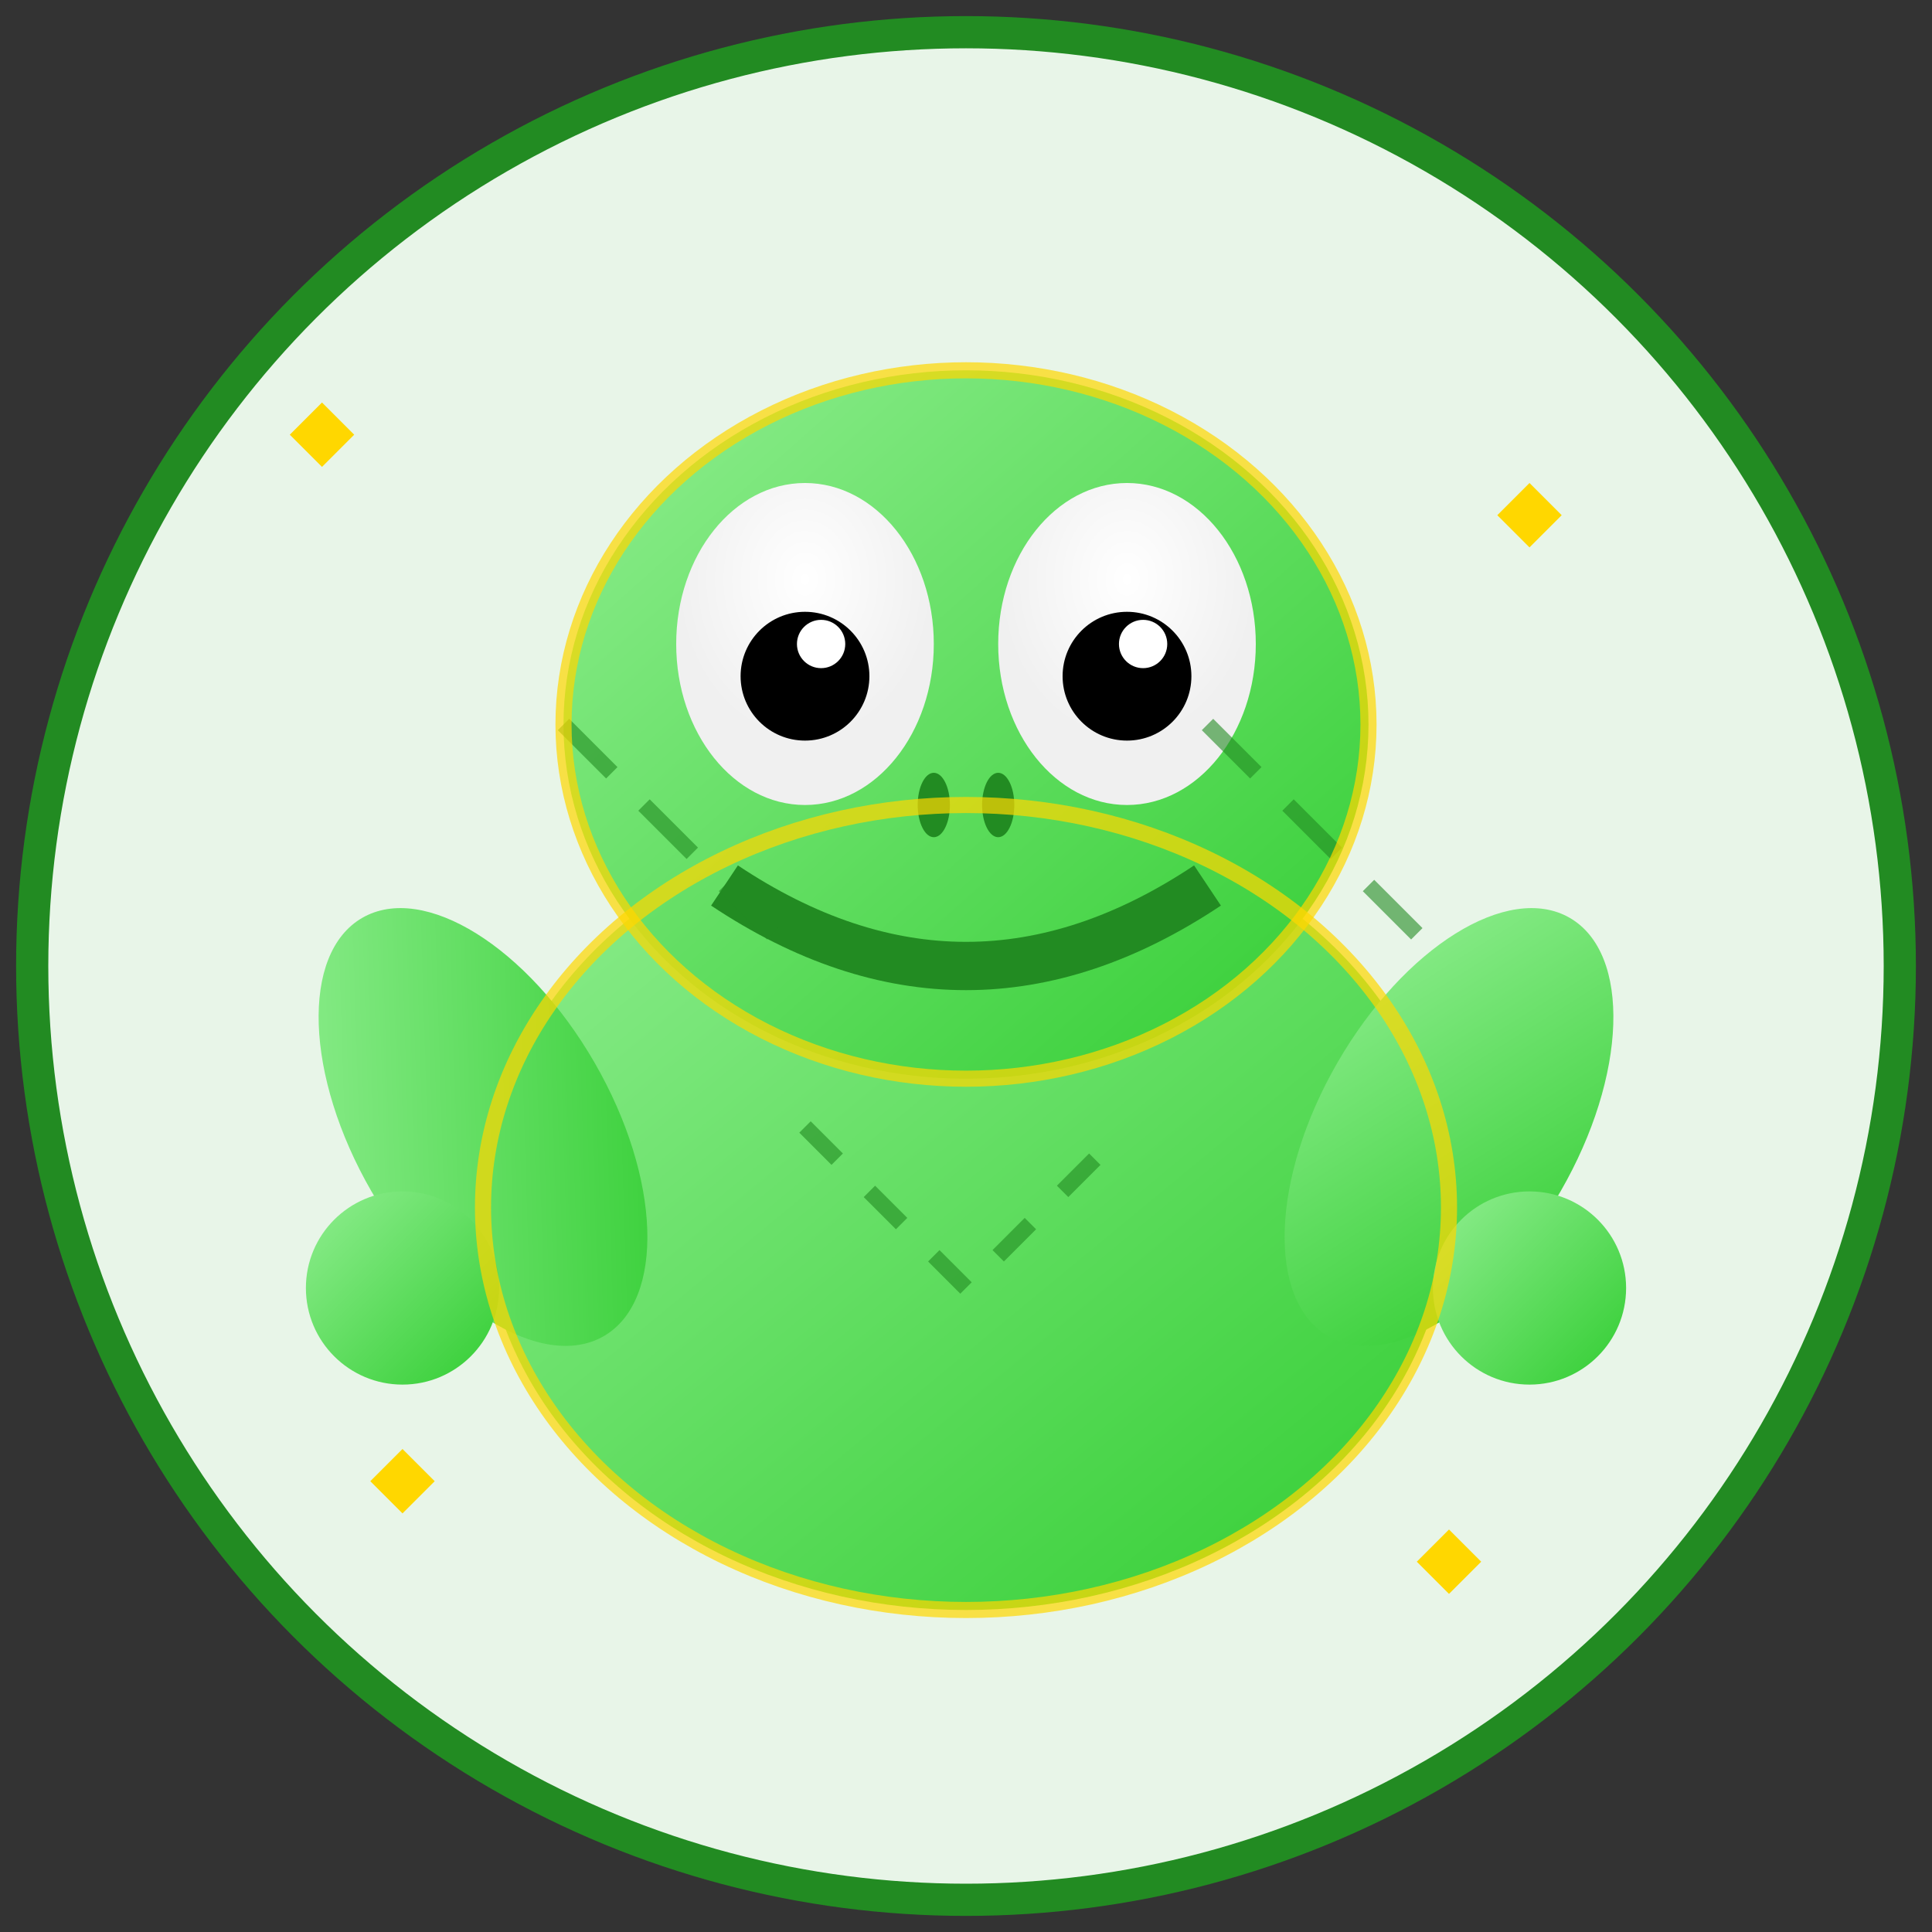<svg width="120" height="120" viewBox="0 0 120 120" fill="none" xmlns="http://www.w3.org/2000/svg">
  <rect x="0" y="0" width="120" height="120" fill="#333333" stroke="none"/>
  <defs>
    <linearGradient id="pepeGrad" x1="0%" y1="0%" x2="100%" y2="100%">
      <stop offset="0%" style="stop-color:#90EE90;stop-opacity:1" />
      <stop offset="100%" style="stop-color:#32CD32;stop-opacity:1" />
    </linearGradient>
    <radialGradient id="eyeGrad" cx="50%" cy="30%" r="50%">
      <stop offset="0%" style="stop-color:#FFFFFF;stop-opacity:1" />
      <stop offset="100%" style="stop-color:#F0F0F0;stop-opacity:1" />
    </radialGradient>
  </defs>
  
  <!-- Background Circle -->
  <circle cx="60" cy="60" r="58" fill="#E8F5E8" stroke="#228B22" stroke-width="2"/>
  
  <!-- Pepe Body -->
  <ellipse cx="60" cy="75" rx="30" ry="25" fill="url(#pepeGrad)"/>
  
  <!-- Pepe Head -->
  <ellipse cx="60" cy="45" rx="25" ry="22" fill="url(#pepeGrad)"/>
  
  <!-- Eyes Base -->
  <ellipse cx="50" cy="40" rx="8" ry="10" fill="url(#eyeGrad)"/>
  <ellipse cx="70" cy="40" rx="8" ry="10" fill="url(#eyeGrad)"/>
  
  <!-- Eye Pupils -->
  <circle cx="50" cy="42" r="4" fill="#000"/>
  <circle cx="70" cy="42" r="4" fill="#000"/>
  
  <!-- Eye Highlights -->
  <circle cx="51" cy="40" r="1.5" fill="#FFF"/>
  <circle cx="71" cy="40" r="1.5" fill="#FFF"/>
  
  <!-- Mouth -->
  <path d="M45 55 Q60 65 75 55" stroke="#228B22" stroke-width="3" fill="none"/>
  
  <!-- Nostils -->
  <ellipse cx="58" cy="50" rx="1" ry="2" fill="#228B22"/>
  <ellipse cx="62" cy="50" rx="1" ry="2" fill="#228B22"/>
  
  <!-- Arms -->
  <ellipse cx="30" cy="70" rx="8" ry="15" fill="url(#pepeGrad)" transform="rotate(-30 30 70)"/>
  <ellipse cx="90" cy="70" rx="8" ry="15" fill="url(#pepeGrad)" transform="rotate(30 90 70)"/>
  
  <!-- Hands -->
  <circle cx="25" cy="80" r="6" fill="url(#pepeGrad)"/>
  <circle cx="95" cy="80" r="6" fill="url(#pepeGrad)"/>
  
  <!-- Plush Stitching -->
  <path d="M35 45 L38 48 M40 50 L43 53 M45 55 L48 58" stroke="#228B22" stroke-width="1" opacity="0.6"/>
  <path d="M75 45 L78 48 M80 50 L83 53 M85 55 L88 58" stroke="#228B22" stroke-width="1" opacity="0.6"/>
  
  <!-- Belly Stitching -->
  <path d="M50 70 L52 72 M54 74 L56 76 M58 78 L60 80 M62 78 L64 76 M66 74 L68 72 M70 70" stroke="#228B22" stroke-width="1" opacity="0.6"/>
  
  <!-- Sparkles -->
  <path d="M20 25 L22 27 L20 29 L18 27 Z" fill="#FFD700"/>
  <path d="M95 30 L97 32 L95 34 L93 32 Z" fill="#FFD700"/>
  <path d="M25 90 L27 92 L25 94 L23 92 Z" fill="#FFD700"/>
  <path d="M90 95 L92 97 L90 99 L88 97 Z" fill="#FFD700"/>
  
  <!-- Rare Gold Outline -->
  <ellipse cx="60" cy="45" rx="25" ry="22" fill="none" stroke="#FFD700" stroke-width="1" opacity="0.7"/>
  <ellipse cx="60" cy="75" rx="30" ry="25" fill="none" stroke="#FFD700" stroke-width="1" opacity="0.7"/>
</svg>